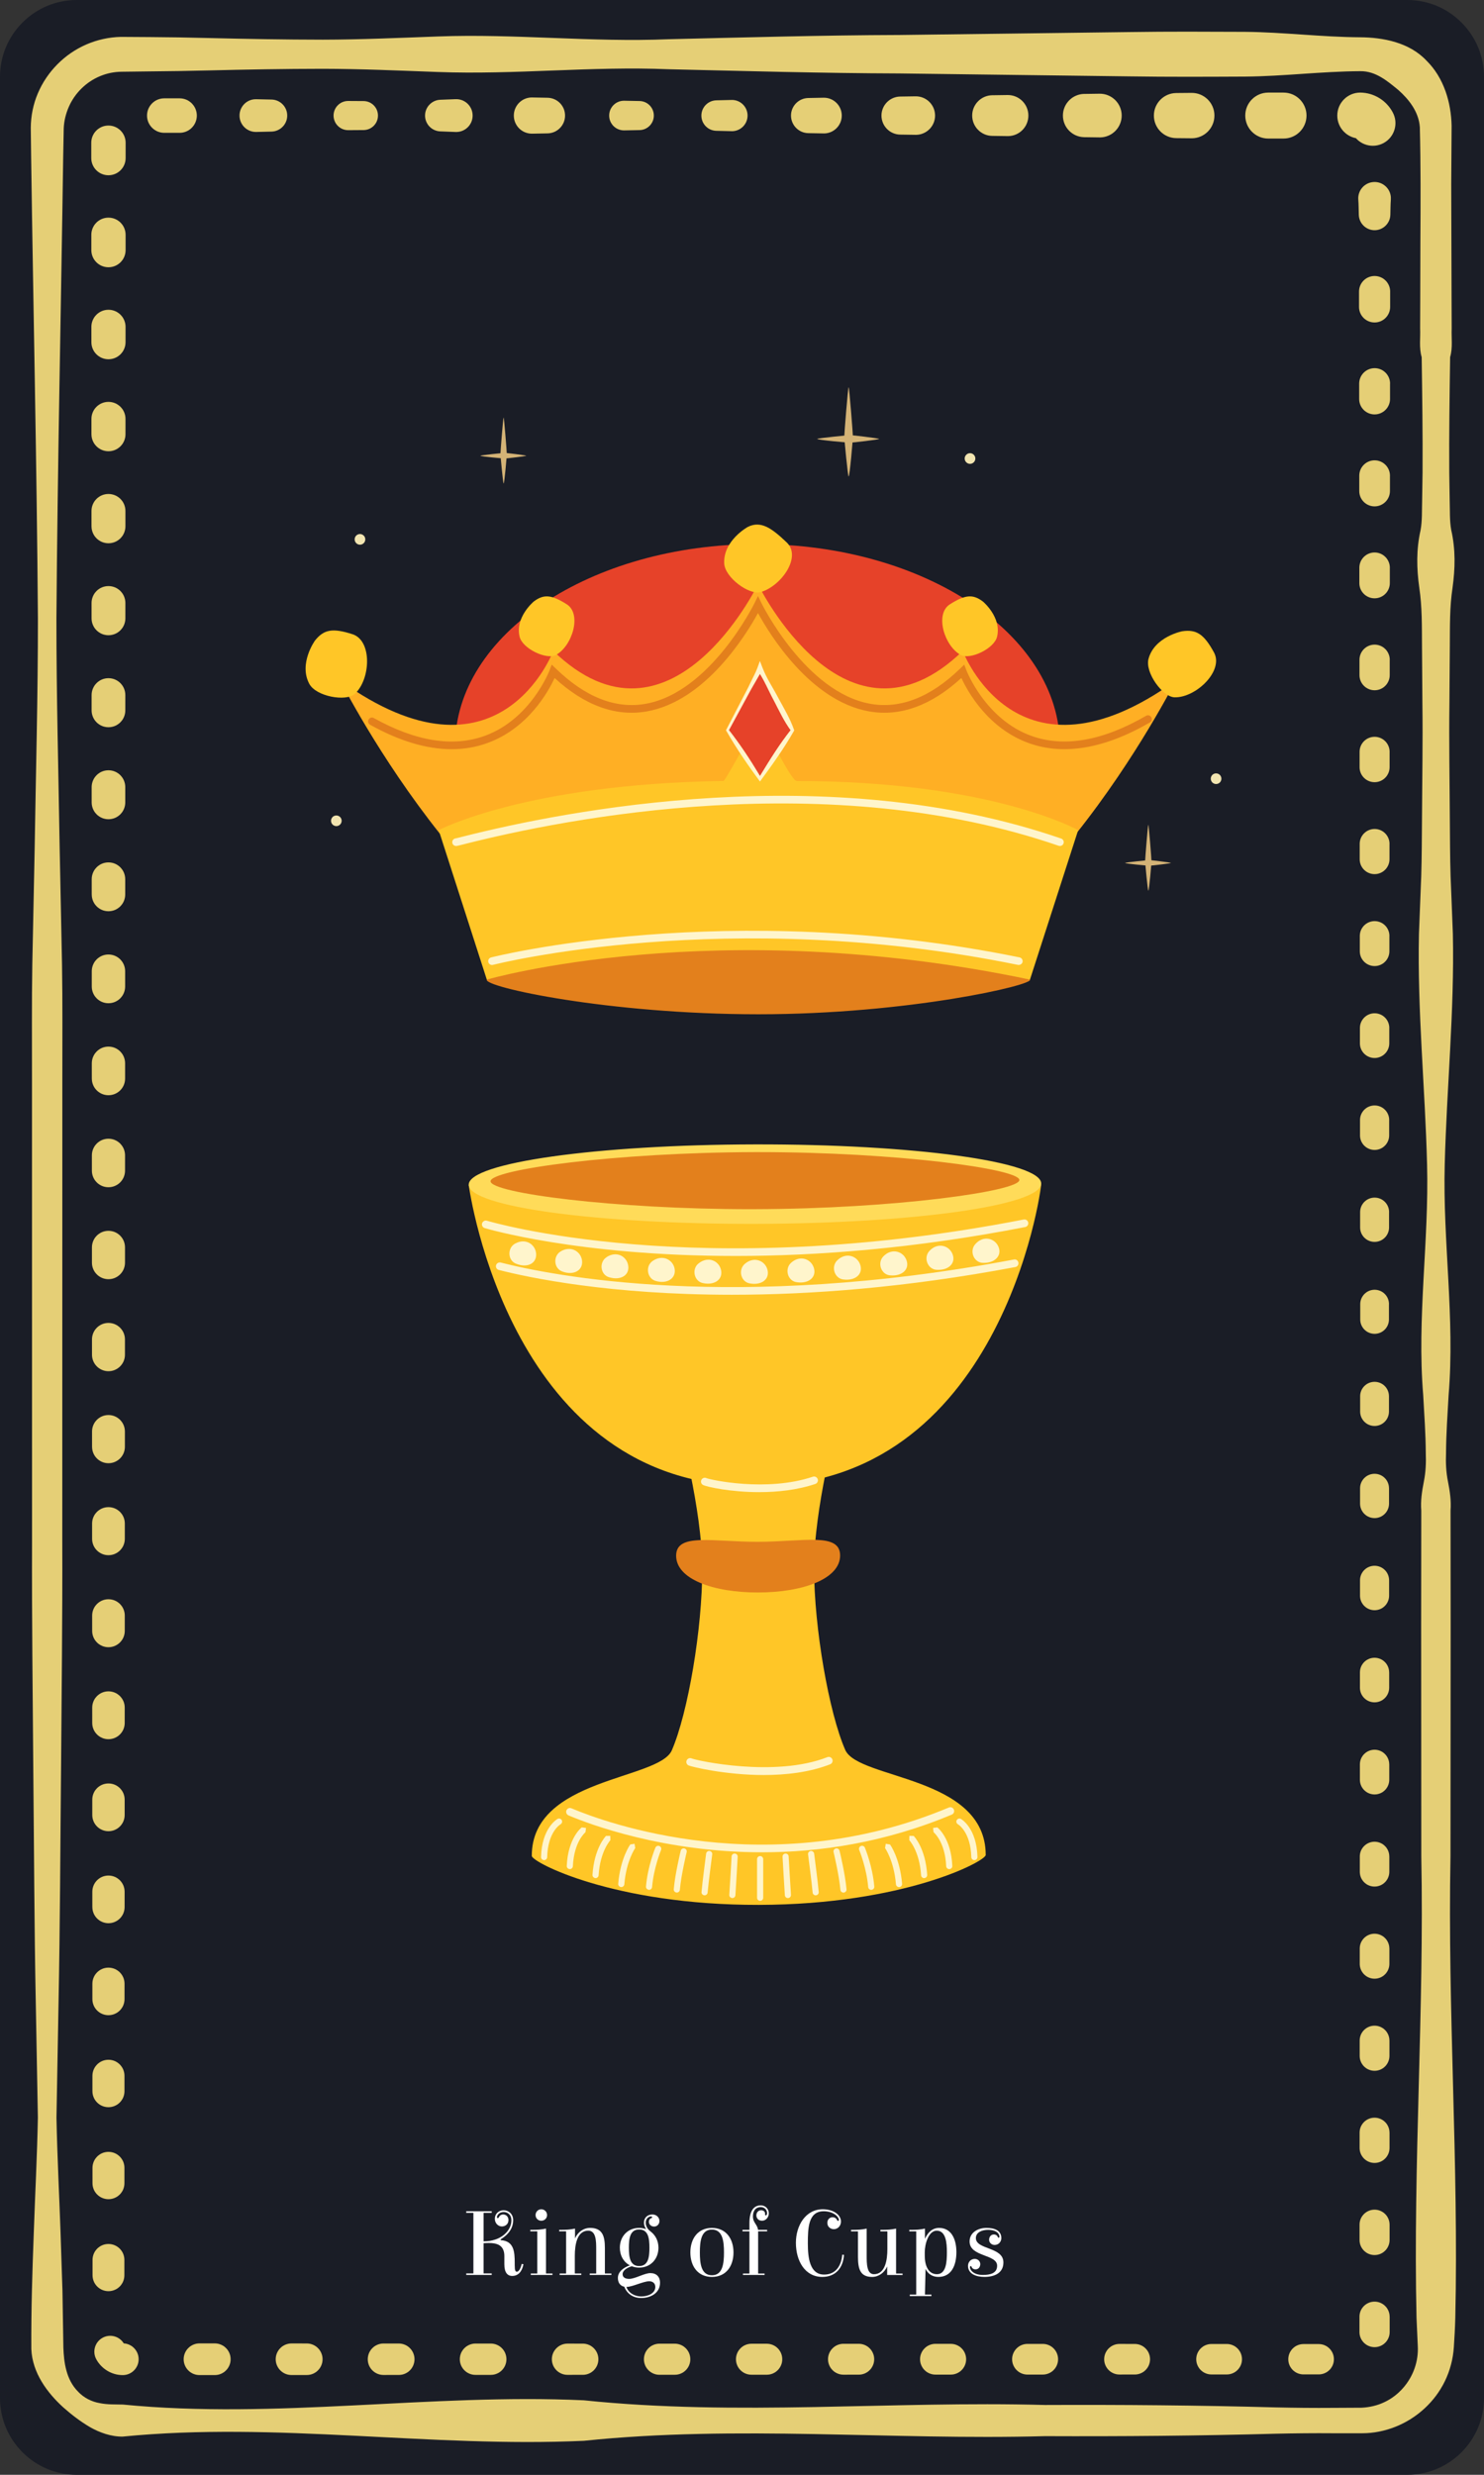 <?xml version="1.0" encoding="UTF-8" standalone="no"?>
<!-- Created with Inkscape (http://www.inkscape.org/) -->

<svg
   version="1.1"
   id="svg1"
   width="129.111"
   height="215.185"
   viewBox="0 0 129.111 215.185"
   xmlns="http://www.w3.org/2000/svg"
   xmlns:svg="http://www.w3.org/2000/svg">
  <rect x="0" y="0" width="129.111" height="215.185" fill="#333333" stroke="none"/>
  <defs
     id="defs1" />
  <g
     id="g1"
     transform="translate(-903.744,-235.961)">
    <g
       id="g3523">
      <path
         id="path3174"
         d="m 1032.855,444.48 c 0,3.667 -3,6.667 -6.667,6.667 H 910.411 c -3.667,0 -6.667,-3 -6.667,-6.667 V 242.628 c 0,-3.667 3,-6.667 6.667,-6.667 H 1026.188 c 3.667,0 6.667,3 6.667,6.667 v 201.852"
         style="fill:#1a1d26;fill-opacity:1;fill-rule:nonzero;stroke:none;stroke-width:0.133" />
      <path
         id="path3175"
         d="m 1030.971,446.955 -3.285,3.284 h -57.851 l -59.495,-1.262 -5.307,-2.544 0.505,-24.622 h 125.811 l -0.379,25.145"
         style="fill:#1a1d26;fill-opacity:1;fill-rule:nonzero;stroke:none;stroke-width:0.133" />
      <path
         id="path3176"
         d="m 914.425,445.037 c 13.371,1.309 26.743,-0.981 40.113,-0.369 13.372,1.388 26.744,0.04 40.115,0.407 6.685,-0.028 13.371,0.027 20.056,0.209 1.672,0.038 3.344,0.055 5.015,0.041 l 2.483,-0.013 c 0.693,-0.033 1.379,-0.19 1.997,-0.49 1.248,-0.586 2.192,-1.712 2.616,-2.946 0.215,-0.62 0.307,-1.268 0.275,-1.906 l -0.111,-2.472 c -0.305,-13.371 0.676,-26.741 0.416,-40.113 l -0.012,-20.057 0.01,-10.027 c -0.068,-0.836 0.057,-1.672 0.223,-2.508 0.167,-0.836 0.203,-1.672 0.169,-2.507 -0.01,-1.672 -0.133,-3.344 -0.224,-5.015 -0.561,-6.685 0.513,-13.371 0.336,-20.057 -0.171,-6.684 -0.851,-13.371 -0.707,-20.057 l 0.199,-5.013 c 0.052,-1.671 0.051,-3.343 0.065,-5.013 0.017,-3.344 0.081,-6.687 0.036,-10.029 l -0.036,-5.013 c -0.011,-1.672 0.019,-3.343 -0.233,-5.015 -0.235,-1.672 -0.272,-3.343 0.111,-5.015 0.151,-0.836 0.107,-1.672 0.133,-2.507 l 0.039,-2.507 c 0.021,-3.343 -0.029,-6.685 -0.076,-10.029 -0.243,-0.836 -0.096,-1.671 -0.135,-2.507 l 0.01,-2.508 0.013,-5.013 c 0.021,-3.315 0.033,-6.748 -0.048,-9.965 -0.089,-1.349 -0.971,-2.437 -1.867,-3.233 -0.912,-0.743 -1.956,-1.661 -3.312,-1.639 -3.343,0.016 -6.685,0.443 -10.028,0.471 -3.343,0.015 -6.685,0.033 -10.028,-0.019 L 981.976,242.348 c -6.687,-0.021 -13.371,-0.211 -20.057,-0.365 -6.685,-0.281 -13.371,0.489 -20.056,0.239 -3.344,-0.12 -6.687,-0.273 -10.028,-0.279 -3.344,0.003 -6.687,0.064 -10.029,0.145 -1.672,0.041 -3.343,0.069 -5.015,0.08 l -2.473,0.031 c -0.644,0.007 -1.283,0.136 -1.877,0.387 -1.192,0.493 -2.191,1.473 -2.709,2.664 -0.26,0.592 -0.419,1.232 -0.444,1.885 l -0.047,2.473 c -0.188,13.372 -0.491,26.743 -0.588,40.113 -0.005,6.687 0.179,13.372 0.283,20.057 l 0.204,10.028 c 0.055,3.344 0.025,6.685 0.028,10.028 l -0.005,40.115 c 0.023,6.685 -0.061,13.372 -0.109,20.056 -0.067,6.686 -0.084,13.372 -0.216,20.057 l -0.181,10.029 c 0.065,3.343 0.241,6.684 0.356,10.028 l 0.165,5.014 0.079,4.952 c 0.047,1.265 0.231,2.782 1.283,3.834 0.492,0.526 1.168,0.868 1.863,0.991 0.695,0.143 1.372,0.109 2.025,0.127 z m 0,2.788 c -1.02,0.011 -2.012,-0.346 -2.865,-0.832 -0.855,-0.504 -1.607,-1.088 -2.32,-1.717 -1.373,-1.251 -2.687,-2.988 -2.771,-5.066 -0.019,-3.468 0.087,-6.721 0.213,-10.091 0.115,-3.344 0.292,-6.685 0.357,-10.028 l -0.183,-10.029 c -0.131,-6.685 -0.148,-13.371 -0.215,-20.057 -0.048,-6.684 -0.133,-13.371 -0.109,-20.056 l -0.005,-40.115 c 0.003,-3.343 -0.027,-6.684 0.028,-10.028 l 0.204,-10.028 c 0.104,-6.685 0.288,-13.371 0.283,-20.057 -0.097,-13.371 -0.4,-26.741 -0.589,-40.113 l -0.031,-2.541 c 0.008,-1.016 0.209,-2.04 0.612,-2.983 0.797,-1.887 2.332,-3.439 4.221,-4.256 0.943,-0.409 1.969,-0.635 2.996,-0.659 l 2.539,0.016 c 1.672,0.009 3.343,0.037 5.015,0.081 3.343,0.08 6.685,0.141 10.029,0.144 3.341,-0.005 6.684,-0.157 10.028,-0.279 6.685,-0.251 13.371,0.521 20.056,0.24 6.687,-0.156 13.371,-0.347 20.057,-0.367 l 20.057,-0.255 c 3.343,-0.051 6.685,-0.033 10.028,-0.019 3.343,0.028 6.685,0.455 10.028,0.472 1.995,0.016 4.268,0.445 5.76,2.027 1.532,1.507 2.148,3.672 2.188,5.667 l -0.033,5.076 0.015,5.015 0.015,5.013 0.01,2.508 c -0.037,0.836 0.107,1.671 -0.135,2.507 -0.047,3.344 -0.099,6.687 -0.076,10.029 l 0.039,2.507 c 0.028,0.835 -0.017,1.671 0.135,2.507 0.381,1.672 0.343,3.343 0.111,5.015 -0.255,1.672 -0.223,3.343 -0.235,5.015 l -0.036,5.013 c -0.045,3.343 0.019,6.685 0.036,10.029 0.016,1.671 0.013,3.343 0.067,5.013 l 0.197,5.013 c 0.144,6.687 -0.537,13.373 -0.707,20.057 -0.179,6.687 0.899,13.372 0.336,20.057 -0.092,1.671 -0.213,3.343 -0.224,5.015 -0.033,0.835 0,1.671 0.171,2.507 0.164,0.836 0.289,1.672 0.223,2.508 l 0.01,10.027 -0.015,20.057 c -0.259,13.372 0.721,26.742 0.417,40.113 -0.023,0.854 -0.067,1.636 -0.125,2.545 -0.067,1.032 -0.335,2.048 -0.781,2.964 -0.893,1.84 -2.484,3.249 -4.316,3.971 -0.917,0.36 -1.897,0.56 -2.875,0.557 h -2.531 c -1.671,-0.014 -3.343,0.003 -5.015,0.041 -6.685,0.184 -13.371,0.238 -20.056,0.211 -13.371,0.367 -26.743,-0.983 -40.115,0.405 -13.371,0.612 -26.743,-1.679 -40.113,-0.368"
         style="fill:#e5cf76;fill-opacity:1;fill-rule:nonzero;stroke:none;stroke-width:0.133" />
      <path
         id="path3177"
         d="m 914.425,442.477 c -0.977,0.002 -1.856,-0.557 -2.3,-1.368 -0.369,-0.668 -0.127,-1.508 0.541,-1.876 0.667,-0.369 1.507,-0.128 1.876,0.54 l -0.117,-0.056 c 0.761,0 1.38,0.617 1.38,1.381 0,0.761 -0.619,1.379 -1.38,1.379"
         style="fill:#e5cf76;fill-opacity:1;fill-rule:nonzero;stroke:none;stroke-width:0.133" />
      <path
         id="path3178"
         d="m 911.795,433.796 v -1.333 c -10e-4,-0.765 0.62,-1.387 1.384,-1.387 0.767,0 1.387,0.62 1.387,1.384 l -10e-4,1.336 c 0,0.766 -0.619,1.384 -1.385,1.384 -0.764,0 -1.384,-0.618 -1.384,-1.384"
         style="fill:#e5cf76;fill-opacity:1;fill-rule:nonzero;stroke:none;stroke-width:0.133" />
      <path
         id="path3179"
         d="m 911.791,425.792 -0.001,-1.333 c 0,-0.768 0.623,-1.391 1.389,-1.392 0.769,0 1.391,0.622 1.392,1.389 l -10e-4,1.336 c 0,0.768 -0.621,1.39 -1.391,1.39 -0.767,-0.002 -1.389,-0.621 -1.388,-1.39"
         style="fill:#e5cf76;fill-opacity:1;fill-rule:nonzero;stroke:none;stroke-width:0.133" />
      <path
         id="path3180"
         d="m 911.785,417.788 v -1.333 c 0,-0.771 0.623,-1.396 1.393,-1.396 0.772,-0.001 1.396,0.624 1.396,1.395 v 1.335 c -0.001,0.77 -0.624,1.394 -1.396,1.393 -0.769,0 -1.393,-0.623 -1.393,-1.393"
         style="fill:#e5cf76;fill-opacity:1;fill-rule:nonzero;stroke:none;stroke-width:0.133" />
      <path
         id="path3181"
         d="m 911.781,409.784 v -1.333 c -10e-4,-0.773 0.625,-1.402 1.397,-1.402 0.773,0 1.401,0.627 1.401,1.399 l -10e-4,1.336 c 0,0.773 -0.627,1.398 -1.4,1.398 -0.772,0 -1.397,-0.625 -1.397,-1.398"
         style="fill:#e5cf76;fill-opacity:1;fill-rule:nonzero;stroke:none;stroke-width:0.133" />
      <path
         id="path3182"
         d="m 911.777,401.78 -0.001,-1.333 c 0,-0.776 0.628,-1.404 1.403,-1.405 0.776,0 1.405,0.628 1.407,1.403 l -10e-4,1.336 c 0,0.776 -0.629,1.404 -1.405,1.404 -0.775,-0.002 -1.401,-0.628 -1.401,-1.404"
         style="fill:#e5cf76;fill-opacity:1;fill-rule:nonzero;stroke:none;stroke-width:0.133" />
      <path
         id="path3183"
         d="m 911.772,393.776 v -1.333 c -10e-4,-0.779 0.629,-1.409 1.407,-1.409 0.779,-0.002 1.411,0.629 1.411,1.408 v 1.335 c -10e-4,0.779 -0.632,1.409 -1.411,1.408 -0.777,0 -1.407,-0.629 -1.407,-1.408"
         style="fill:#e5cf76;fill-opacity:1;fill-rule:nonzero;stroke:none;stroke-width:0.133" />
      <path
         id="path3184"
         d="m 911.768,385.772 -10e-4,-1.333 c 0,-0.781 0.632,-1.414 1.412,-1.415 0.781,0 1.416,0.632 1.416,1.413 l -10e-4,1.335 c 0,0.781 -0.633,1.413 -1.415,1.413 -0.78,0 -1.412,-0.632 -1.411,-1.413"
         style="fill:#e5cf76;fill-opacity:1;fill-rule:nonzero;stroke:none;stroke-width:0.133" />
      <path
         id="path3185"
         d="m 911.763,377.768 -10e-4,-1.333 c 0,-0.782 0.635,-1.419 1.417,-1.419 0.784,-0.001 1.42,0.635 1.421,1.419 l -0.001,1.333 c 0,0.784 -0.636,1.419 -1.42,1.419 -0.783,-10e-4 -1.416,-0.634 -1.416,-1.419"
         style="fill:#e5cf76;fill-opacity:1;fill-rule:nonzero;stroke:none;stroke-width:0.133" />
      <path
         id="path3186"
         d="m 911.757,369.765 v -1.333 c -10e-4,-0.786 0.636,-1.425 1.421,-1.425 0.787,0 1.425,0.637 1.425,1.424 v 1.334 c -10e-4,0.785 -0.639,1.423 -1.425,1.421 -0.784,0 -1.421,-0.636 -1.421,-1.421"
         style="fill:#e5cf76;fill-opacity:1;fill-rule:nonzero;stroke:none;stroke-width:0.133" />
      <path
         id="path3187"
         d="m 911.753,361.762 -0.001,-1.333 c 0,-0.79 0.639,-1.43 1.427,-1.431 0.789,0 1.429,0.64 1.431,1.429 l -10e-4,1.335 c 0,0.787 -0.64,1.427 -1.429,1.427 -0.787,0 -1.427,-0.639 -1.425,-1.427"
         style="fill:#e5cf76;fill-opacity:1;fill-rule:nonzero;stroke:none;stroke-width:0.133" />
      <path
         id="path3188"
         d="m 911.748,353.757 -10e-4,-1.333 c 0,-0.792 0.641,-1.435 1.432,-1.435 0.792,0 1.435,0.642 1.435,1.433 v 1.335 c 0,0.791 -0.643,1.432 -1.435,1.432 -0.789,-0.001 -1.431,-0.641 -1.431,-1.432"
         style="fill:#e5cf76;fill-opacity:1;fill-rule:nonzero;stroke:none;stroke-width:0.133" />
      <path
         id="path3189"
         d="m 911.743,345.753 v -1.333 c -0.001,-0.795 0.643,-1.439 1.436,-1.439 0.795,0 1.44,0.643 1.44,1.437 v 1.334 c -10e-4,0.793 -0.645,1.437 -1.44,1.436 -0.792,0 -1.436,-0.643 -1.436,-1.436"
         style="fill:#e5cf76;fill-opacity:1;fill-rule:nonzero;stroke:none;stroke-width:0.133" />
      <path
         id="path3190"
         d="m 911.739,337.75 -10e-4,-1.333 c 0,-0.797 0.645,-1.443 1.441,-1.444 0.797,0 1.443,0.645 1.444,1.443 l -10e-4,1.335 c 0,0.797 -0.645,1.441 -1.443,1.441 -0.795,0 -1.441,-0.644 -1.44,-1.441"
         style="fill:#e5cf76;fill-opacity:1;fill-rule:nonzero;stroke:none;stroke-width:0.133" />
      <path
         id="path3191"
         d="m 911.733,329.745 -10e-4,-1.333 c 0,-0.8 0.648,-1.448 1.447,-1.448 0.8,-0.001 1.448,0.646 1.448,1.446 v 1.335 c 0,0.8 -0.648,1.446 -1.448,1.446 -0.797,-0.001 -1.445,-0.646 -1.445,-1.446"
         style="fill:#e5cf76;fill-opacity:1;fill-rule:nonzero;stroke:none;stroke-width:0.133" />
      <path
         id="path3192"
         d="m 911.729,321.741 v -1.333 c -0.001,-0.803 0.648,-1.453 1.449,-1.453 0.803,0 1.453,0.649 1.453,1.452 v 1.334 c -10e-4,0.803 -0.651,1.452 -1.453,1.451 -0.8,0 -1.449,-0.648 -1.449,-1.451"
         style="fill:#e5cf76;fill-opacity:1;fill-rule:nonzero;stroke:none;stroke-width:0.133" />
      <path
         id="path3193"
         d="m 911.725,313.737 -0.001,-1.333 c 0,-0.804 0.651,-1.457 1.455,-1.457 0.805,-10e-4 1.457,0.652 1.459,1.456 l -10e-4,1.335 c 0,0.805 -0.652,1.456 -1.457,1.456 -0.803,0 -1.455,-0.651 -1.453,-1.456"
         style="fill:#e5cf76;fill-opacity:1;fill-rule:nonzero;stroke:none;stroke-width:0.133" />
      <path
         id="path3194"
         d="m 911.72,305.733 -10e-4,-1.333 c 0,-0.807 0.653,-1.463 1.46,-1.463 0.808,-10e-4 1.463,0.655 1.463,1.461 v 1.335 c -10e-4,0.808 -0.655,1.461 -1.463,1.461 -0.805,-10e-4 -1.459,-0.653 -1.459,-1.461"
         style="fill:#e5cf76;fill-opacity:1;fill-rule:nonzero;stroke:none;stroke-width:0.133" />
      <path
         id="path3195"
         d="M 911.715,297.731 V 296.396 c -10e-4,-0.809 0.655,-1.465 1.464,-1.467 0.811,0 1.468,0.656 1.468,1.465 l -0.001,1.336 c 0,0.809 -0.656,1.465 -1.467,1.464 -0.808,0 -1.464,-0.655 -1.464,-1.464"
         style="fill:#e5cf76;fill-opacity:1;fill-rule:nonzero;stroke:none;stroke-width:0.133" />
      <path
         id="path3196"
         d="m 911.711,289.727 -10e-4,-1.335 c 0,-0.812 0.657,-1.471 1.469,-1.471 0.813,-0.001 1.472,0.657 1.473,1.469 l -0.001,1.336 c 0,0.812 -0.659,1.469 -1.472,1.469 -0.811,0 -1.469,-0.657 -1.468,-1.469"
         style="fill:#e5cf76;fill-opacity:1;fill-rule:nonzero;stroke:none;stroke-width:0.133" />
      <path
         id="path3197"
         d="m 911.705,281.723 -0.001,-1.335 c 0,-0.815 0.66,-1.476 1.475,-1.476 0.816,0 1.477,0.66 1.477,1.475 v 1.336 c -10e-4,0.815 -0.661,1.475 -1.477,1.475 -0.813,-0.001 -1.473,-0.66 -1.473,-1.475"
         style="fill:#e5cf76;fill-opacity:1;fill-rule:nonzero;stroke:none;stroke-width:0.133" />
      <path
         id="path3198"
         d="M 911.7,273.719 V 272.384 c -10e-4,-0.817 0.661,-1.48 1.479,-1.481 0.819,0 1.483,0.663 1.483,1.48 l -10e-4,1.336 c 0,0.817 -0.663,1.48 -1.481,1.479 -0.816,0 -1.479,-0.661 -1.479,-1.479"
         style="fill:#e5cf76;fill-opacity:1;fill-rule:nonzero;stroke:none;stroke-width:0.133" />
      <path
         id="path3199"
         d="m 911.696,265.715 -10e-4,-1.335 c 0,-0.82 0.664,-1.485 1.484,-1.485 0.821,-0.001 1.487,0.664 1.488,1.485 l -10e-4,1.335 c 0,0.82 -0.665,1.484 -1.487,1.484 -0.819,0 -1.484,-0.664 -1.483,-1.484"
         style="fill:#e5cf76;fill-opacity:1;fill-rule:nonzero;stroke:none;stroke-width:0.133" />
      <path
         id="path3200"
         d="m 911.691,257.712 v -1.335 c -10e-4,-0.824 0.665,-1.492 1.488,-1.492 0.824,0 1.492,0.667 1.492,1.491 v 1.336 c -0.001,0.821 -0.668,1.488 -1.492,1.488 -0.821,-10e-4 -1.488,-0.667 -1.488,-1.488"
         style="fill:#e5cf76;fill-opacity:1;fill-rule:nonzero;stroke:none;stroke-width:0.133" />
      <path
         id="path3201"
         d="m 911.685,249.708 v -1.335 c 0,-0.827 0.668,-1.495 1.493,-1.496 0.827,0 1.496,0.669 1.496,1.495 l -10e-4,1.336 c 0,0.824 -0.668,1.493 -1.495,1.492 -0.824,0 -1.493,-0.668 -1.493,-1.492"
         style="fill:#e5cf76;fill-opacity:1;fill-rule:nonzero;stroke:none;stroke-width:0.133" />
      <path
         id="path3202"
         d="m 918.035,244.511 h 1.333 c 0.828,-0.001 1.5,0.671 1.501,1.499 0,0.828 -0.671,1.5 -1.499,1.5 h -1.336 c -0.828,-0.001 -1.499,-0.672 -1.499,-1.5 10e-4,-0.828 0.671,-1.499 1.499,-1.499"
         style="fill:#e5cf76;fill-opacity:1;fill-rule:nonzero;stroke:none;stroke-width:0.133" />
      <path
         id="path3203"
         d="m 926.039,244.588 1.333,0.029 c 0.769,0.019 1.379,0.655 1.36,1.425 -0.016,0.745 -0.621,1.341 -1.36,1.36 l -1.333,0.031 c -0.787,0.017 -1.437,-0.605 -1.456,-1.389 -0.019,-0.787 0.604,-1.44 1.389,-1.456 h 0.067"
         style="fill:#e5cf76;fill-opacity:1;fill-rule:nonzero;stroke:none;stroke-width:0.133" />
      <path
         id="path3204"
         d="m 934.043,244.741 1.333,0.008 c 0.696,0.005 1.257,0.573 1.252,1.269 -0.004,0.691 -0.564,1.248 -1.252,1.252 l -1.333,0.009 c -0.703,0.004 -1.273,-0.56 -1.279,-1.261 -0.004,-0.701 0.56,-1.273 1.261,-1.277 h 0.017"
         style="fill:#e5cf76;fill-opacity:1;fill-rule:nonzero;stroke:none;stroke-width:0.133" />
      <path
         id="path3205"
         d="m 942.047,244.636 1.333,-0.052 c 0.789,-0.032 1.452,0.581 1.483,1.371 0.032,0.788 -0.583,1.452 -1.371,1.481 h -0.112 l -1.333,-0.052 c -0.76,-0.029 -1.351,-0.669 -1.321,-1.428 0.028,-0.721 0.613,-1.291 1.321,-1.32"
         style="fill:#e5cf76;fill-opacity:1;fill-rule:nonzero;stroke:none;stroke-width:0.133" />
      <path
         id="path3206"
         d="m 950.051,244.436 1.333,0.025 c 0.855,0.016 1.537,0.721 1.52,1.577 -0.013,0.836 -0.691,1.505 -1.52,1.52 l -1.333,0.025 c -0.871,0.016 -1.588,-0.676 -1.603,-1.544 -0.016,-0.871 0.675,-1.588 1.545,-1.604 h 0.057"
         style="fill:#e5cf76;fill-opacity:1;fill-rule:nonzero;stroke:none;stroke-width:0.133" />
      <path
         id="path3207"
         d="m 958.055,244.721 1.333,0.025 c 0.697,0.013 1.253,0.588 1.24,1.287 -0.012,0.681 -0.565,1.228 -1.24,1.24 l -1.333,0.025 c -0.712,0.013 -1.299,-0.553 -1.312,-1.264 -0.013,-0.712 0.552,-1.3 1.264,-1.313 h 0.048"
         style="fill:#e5cf76;fill-opacity:1;fill-rule:nonzero;stroke:none;stroke-width:0.133" />
      <path
         id="path3208"
         d="m 966.059,244.685 1.333,-0.032 c 0.749,-0.019 1.372,0.573 1.391,1.324 0.017,0.749 -0.575,1.372 -1.325,1.391 l -1.399,-0.033 c -0.732,-0.017 -1.312,-0.624 -1.293,-1.356 0.019,-0.711 0.592,-1.275 1.293,-1.293"
         style="fill:#e5cf76;fill-opacity:1;fill-rule:nonzero;stroke:none;stroke-width:0.133" />
      <path
         id="path3209"
         d="m 974.063,244.483 1.333,-0.025 c 0.857,-0.017 1.565,0.665 1.583,1.524 0.016,0.856 -0.667,1.565 -1.524,1.581 l -1.392,-0.024 c -0.844,-0.017 -1.515,-0.715 -1.5,-1.557 0.016,-0.824 0.683,-1.483 1.5,-1.499"
         style="fill:#e5cf76;fill-opacity:1;fill-rule:nonzero;stroke:none;stroke-width:0.133" />
      <path
         id="path3210"
         d="m 982.065,244.356 1.333,-0.02 c 0.925,-0.012 1.685,0.725 1.699,1.651 0.013,0.924 -0.727,1.684 -1.651,1.697 l -1.381,-0.02 c -0.913,-0.011 -1.644,-0.764 -1.631,-1.676 0.012,-0.899 0.739,-1.619 1.631,-1.632"
         style="fill:#e5cf76;fill-opacity:1;fill-rule:nonzero;stroke:none;stroke-width:0.133" />
      <path
         id="path3211"
         d="m 990.069,244.243 1.333,-0.019 c 0.988,-0.013 1.799,0.775 1.812,1.761 0.015,0.987 -0.773,1.797 -1.761,1.811 l -1.384,-0.019 c -0.976,-0.013 -1.756,-0.816 -1.743,-1.792 0.013,-0.959 0.791,-1.728 1.743,-1.743"
         style="fill:#e5cf76;fill-opacity:1;fill-rule:nonzero;stroke:none;stroke-width:0.133" />
      <path
         id="path3212"
         d="m 998.073,244.129 1.333,-0.019 c 1.049,-0.013 1.912,0.824 1.927,1.873 0.013,1.048 -0.824,1.911 -1.873,1.925 l -1.387,-0.019 c -1.039,-0.015 -1.868,-0.868 -1.853,-1.907 0.013,-1.02 0.841,-1.839 1.853,-1.855"
         style="fill:#e5cf76;fill-opacity:1;fill-rule:nonzero;stroke:none;stroke-width:0.133" />
      <path
         id="path3213"
         d="m 1006.077,244.049 1.333,-0.012 c 1.091,-0.009 1.983,0.865 1.991,1.955 0.011,1.089 -0.864,1.981 -1.953,1.992 l -1.371,-0.013 c -1.083,-0.009 -1.953,-0.896 -1.943,-1.979 0.01,-1.069 0.876,-1.932 1.943,-1.943"
         style="fill:#e5cf76;fill-opacity:1;fill-rule:nonzero;stroke:none;stroke-width:0.133" />
      <path
         id="path3214"
         d="m 1014.081,244.012 h 1.333 c 1.104,0 1.999,0.895 1.999,1.997 0,1.104 -0.895,1.999 -1.997,1.999 h -1.335 c -1.104,-0.001 -1.997,-0.896 -1.997,-1.999 0,-1.103 0.893,-1.997 1.997,-1.997"
         style="fill:#e5cf76;fill-opacity:1;fill-rule:nonzero;stroke:none;stroke-width:0.133" />
      <path
         id="path3215"
         d="m 1022.089,244.011 c 1.216,0.011 2.283,0.708 2.815,1.703 0.528,0.951 0.183,2.151 -0.769,2.676 -0.953,0.527 -2.151,0.181 -2.677,-0.771 0.105,0.211 0.313,0.373 0.632,0.392 -1.104,0 -2,-0.896 -2,-2 0,-1.105 0.896,-2 2,-2"
         style="fill:#e5cf76;fill-opacity:1;fill-rule:nonzero;stroke:none;stroke-width:0.133" />
      <path
         id="path3216"
         d="m 1024.751,253.312 c -0.033,0.444 -0.031,0.889 -0.044,1.333 -0.023,0.757 -0.655,1.353 -1.412,1.332 -0.729,-0.021 -1.309,-0.612 -1.332,-1.332 -0.012,-0.444 -0.011,-0.889 -0.044,-1.333 -0.059,-0.783 0.528,-1.464 1.311,-1.523 0.78,-0.059 1.463,0.528 1.521,1.311 v 0.212"
         style="fill:#e5cf76;fill-opacity:1;fill-rule:nonzero;stroke:none;stroke-width:0.133" />
      <path
         id="path3217"
         d="m 1024.689,261.316 v 1.333 c 0,0.747 -0.608,1.352 -1.355,1.351 -0.748,-10e-4 -1.352,-0.604 -1.352,-1.351 V 261.316 c 0,-0.749 0.605,-1.356 1.353,-1.357 0.748,0 1.355,0.605 1.356,1.353 v 0.004"
         style="fill:#e5cf76;fill-opacity:1;fill-rule:nonzero;stroke:none;stroke-width:0.133" />
      <path
         id="path3218"
         d="m 1024.679,269.32 v 1.333 c 0,0.741 -0.603,1.341 -1.344,1.341 -0.743,-10e-4 -1.343,-0.6 -1.341,-1.341 V 269.32 c 0,-0.744 0.601,-1.347 1.344,-1.347 0.743,-10e-4 1.345,0.6 1.345,1.343 v 0.004"
         style="fill:#e5cf76;fill-opacity:1;fill-rule:nonzero;stroke:none;stroke-width:0.133" />
      <path
         id="path3219"
         d="m 1024.671,277.324 v 1.333 c 0,0.736 -0.6,1.333 -1.336,1.333 -0.737,-0.001 -1.333,-0.597 -1.332,-1.333 V 277.324 c 0,-0.739 0.596,-1.336 1.333,-1.337 0.737,-10e-4 1.336,0.596 1.337,1.333 v 0.004"
         style="fill:#e5cf76;fill-opacity:1;fill-rule:nonzero;stroke:none;stroke-width:0.133" />
      <path
         id="path3220"
         d="M 1024.661,285.327 V 286.66 c 0,0.732 -0.596,1.325 -1.327,1.324 -0.732,0 -1.325,-0.592 -1.324,-1.324 v -1.333 c 0,-0.732 0.593,-1.327 1.325,-1.328 0.732,-10e-4 1.327,0.593 1.328,1.325 v 0.003"
         style="fill:#e5cf76;fill-opacity:1;fill-rule:nonzero;stroke:none;stroke-width:0.133" />
      <path
         id="path3221"
         d="m 1024.652,293.331 v 1.333 c 0,0.727 -0.589,1.316 -1.316,1.315 -0.727,-0.001 -1.315,-0.588 -1.315,-1.315 v -1.333 c 0,-0.728 0.589,-1.317 1.316,-1.319 0.728,0 1.317,0.589 1.319,1.315 v 0.004"
         style="fill:#e5cf76;fill-opacity:1;fill-rule:nonzero;stroke:none;stroke-width:0.133" />
      <path
         id="path3222"
         d="m 1024.641,301.335 v 1.333 c 0,0.721 -0.585,1.305 -1.307,1.305 -0.721,-10e-4 -1.305,-0.584 -1.304,-1.305 v -1.333 c 0,-0.723 0.584,-1.308 1.305,-1.308 0.723,-0.001 1.308,0.583 1.308,1.304 v 0.004"
         style="fill:#e5cf76;fill-opacity:1;fill-rule:nonzero;stroke:none;stroke-width:0.133" />
      <path
         id="path3223"
         d="m 1024.632,309.339 v 1.333 c 0,0.716 -0.581,1.296 -1.297,1.295 -0.715,0 -1.296,-0.579 -1.295,-1.295 v -1.333 c 0,-0.717 0.58,-1.297 1.296,-1.299 0.717,-0.001 1.297,0.579 1.299,1.295 v 0.004"
         style="fill:#e5cf76;fill-opacity:1;fill-rule:nonzero;stroke:none;stroke-width:0.133" />
      <path
         id="path3224"
         d="m 1024.623,317.343 v 1.333 c 0,0.71 -0.577,1.287 -1.288,1.285 -0.711,-0.002 -1.285,-0.575 -1.285,-1.285 v -1.333 c 0,-0.712 0.575,-1.289 1.287,-1.291 0.712,0 1.288,0.576 1.289,1.287 v 0.004"
         style="fill:#e5cf76;fill-opacity:1;fill-rule:nonzero;stroke:none;stroke-width:0.133" />
      <path
         id="path3225"
         d="m 1024.613,325.346 v 1.333 c 0,0.706 -0.573,1.276 -1.279,1.276 -0.705,-10e-4 -1.276,-0.57 -1.275,-1.276 v -1.333 c 0,-0.706 0.571,-1.28 1.277,-1.281 0.707,0 1.28,0.572 1.28,1.278 v 0.004"
         style="fill:#e5cf76;fill-opacity:1;fill-rule:nonzero;stroke:none;stroke-width:0.133" />
      <path
         id="path3226"
         d="m 1024.604,333.351 v 1.333 c 0,0.7 -0.569,1.267 -1.269,1.265 -0.7,0 -1.268,-0.565 -1.267,-1.265 v -1.333 c 0,-0.701 0.567,-1.271 1.268,-1.271 0.701,-9.3e-4 1.271,0.567 1.271,1.267 v 0.004"
         style="fill:#e5cf76;fill-opacity:1;fill-rule:nonzero;stroke:none;stroke-width:0.133" />
      <path
         id="path3227"
         d="m 1024.595,341.355 v 1.333 c 0,0.694 -0.565,1.257 -1.26,1.256 -0.695,0 -1.259,-0.561 -1.257,-1.256 v -1.333 c 0,-0.697 0.563,-1.26 1.259,-1.261 0.696,-0.002 1.26,0.563 1.261,1.257 v 0.004"
         style="fill:#e5cf76;fill-opacity:1;fill-rule:nonzero;stroke:none;stroke-width:0.133" />
      <path
         id="path3228"
         d="m 1024.585,349.358 v 1.333 c 0,0.69 -0.56,1.247 -1.249,1.247 -0.689,-0.002 -1.248,-0.557 -1.248,-1.247 v -1.333 c 0,-0.692 0.559,-1.251 1.249,-1.253 0.691,0 1.251,0.559 1.252,1.249 v 0.004"
         style="fill:#e5cf76;fill-opacity:1;fill-rule:nonzero;stroke:none;stroke-width:0.133" />
      <path
         id="path3229"
         d="m 1024.587,357.363 v 1.333 c 0,0.692 -0.56,1.254 -1.252,1.254 -0.693,0.001 -1.255,-0.56 -1.255,-1.252 v -1.335 c 0,-0.693 0.563,-1.253 1.255,-1.253 0.691,0.001 1.252,0.56 1.251,1.253"
         style="fill:#e5cf76;fill-opacity:1;fill-rule:nonzero;stroke:none;stroke-width:0.133" />
      <path
         id="path3230"
         d="m 1024.593,365.367 v 1.333 c 0,0.695 -0.564,1.26 -1.259,1.26 -0.696,0 -1.261,-0.563 -1.261,-1.259 v -1.334 c 0,-0.696 0.564,-1.26 1.26,-1.259 0.695,0 1.257,0.563 1.257,1.259"
         style="fill:#e5cf76;fill-opacity:1;fill-rule:nonzero;stroke:none;stroke-width:0.133" />
      <path
         id="path3231"
         d="m 1024.599,373.37 v 1.333 c 0,0.699 -0.565,1.266 -1.264,1.267 -0.7,0 -1.267,-0.567 -1.267,-1.265 v -1.335 c 0,-0.7 0.568,-1.265 1.267,-1.265 0.697,0.002 1.264,0.565 1.263,1.265"
         style="fill:#e5cf76;fill-opacity:1;fill-rule:nonzero;stroke:none;stroke-width:0.133" />
      <path
         id="path3232"
         d="m 1024.605,381.374 v 1.334 c 0,0.702 -0.569,1.272 -1.271,1.272 -0.703,0.002 -1.273,-0.568 -1.273,-1.27 v -1.336 c 0,-0.702 0.569,-1.271 1.272,-1.27 0.701,0 1.269,0.568 1.269,1.27"
         style="fill:#e5cf76;fill-opacity:1;fill-rule:nonzero;stroke:none;stroke-width:0.133" />
      <path
         id="path3233"
         d="m 1024.612,389.377 v 1.335 c 0,0.705 -0.571,1.277 -1.276,1.277 -0.707,0 -1.277,-0.57 -1.279,-1.277 v -1.335 c 0,-0.705 0.572,-1.276 1.277,-1.276 0.705,0 1.276,0.571 1.276,1.276"
         style="fill:#e5cf76;fill-opacity:1;fill-rule:nonzero;stroke:none;stroke-width:0.133" />
      <path
         id="path3234"
         d="m 1024.617,397.38 v 1.335 c 0,0.709 -0.575,1.284 -1.283,1.284 -0.709,0.002 -1.284,-0.572 -1.284,-1.283 v -1.336 c 0,-0.706 0.573,-1.28 1.283,-1.28 0.708,0.001 1.283,0.573 1.281,1.28"
         style="fill:#e5cf76;fill-opacity:1;fill-rule:nonzero;stroke:none;stroke-width:0.133" />
      <path
         id="path3235"
         d="m 1024.623,405.384 v 1.335 c 0,0.713 -0.576,1.289 -1.288,1.291 -0.713,0 -1.289,-0.576 -1.291,-1.29 V 405.384 c 0,-0.71 0.577,-1.287 1.289,-1.285 0.711,0 1.287,0.575 1.287,1.285"
         style="fill:#e5cf76;fill-opacity:1;fill-rule:nonzero;stroke:none;stroke-width:0.133" />
      <path
         id="path3236"
         d="m 1024.628,413.388 v 1.334 c 0,0.715 -0.577,1.296 -1.293,1.296 -0.716,10e-4 -1.296,-0.579 -1.296,-1.295 v -1.336 c 0,-0.714 0.579,-1.292 1.295,-1.292 0.715,10e-4 1.293,0.579 1.292,1.292"
         style="fill:#e5cf76;fill-opacity:1;fill-rule:nonzero;stroke:none;stroke-width:0.133" />
      <path
         id="path3237"
         d="m 1024.635,421.392 v 1.335 c 0,0.719 -0.581,1.302 -1.3,1.303 -0.719,0 -1.301,-0.583 -1.303,-1.301 v -1.337 c 0,-0.717 0.584,-1.298 1.301,-1.297 0.719,0 1.299,0.58 1.299,1.297"
         style="fill:#e5cf76;fill-opacity:1;fill-rule:nonzero;stroke:none;stroke-width:0.133" />
      <path
         id="path3238"
         d="m 1024.64,429.396 v 1.335 c 0,0.721 -0.583,1.308 -1.305,1.308 -0.721,0.002 -1.308,-0.584 -1.308,-1.307 V 429.396 c 0,-0.721 0.587,-1.304 1.308,-1.304 0.721,0.002 1.305,0.583 1.304,1.304"
         style="fill:#e5cf76;fill-opacity:1;fill-rule:nonzero;stroke:none;stroke-width:0.133" />
      <path
         id="path3239"
         d="m 1024.647,437.4 v 1.334 c 0,0.726 -0.587,1.314 -1.312,1.314 -0.725,0 -1.315,-0.587 -1.315,-1.312 v -1.336 c 0,-0.724 0.589,-1.311 1.313,-1.311 0.725,10e-4 1.311,0.587 1.311,1.311"
         style="fill:#e5cf76;fill-opacity:1;fill-rule:nonzero;stroke:none;stroke-width:0.133" />
      <path
         id="path3240"
         d="m 1018.48,442.416 h -1.333 c -0.728,0.002 -1.319,-0.589 -1.32,-1.317 0,-0.728 0.589,-1.32 1.317,-1.32 h 1.336 c 0.728,10e-4 1.317,0.592 1.317,1.32 0,0.727 -0.589,1.317 -1.317,1.317"
         style="fill:#e5cf76;fill-opacity:1;fill-rule:nonzero;stroke:none;stroke-width:0.133" />
      <path
         id="path3241"
         d="m 1010.476,442.421 h -1.333 c -0.732,0 -1.324,-0.592 -1.324,-1.323 0,-0.731 0.591,-1.325 1.323,-1.325 h 1.335 c 0.732,10e-4 1.323,0.594 1.323,1.325 0,0.73 -0.591,1.323 -1.323,1.323"
         style="fill:#e5cf76;fill-opacity:1;fill-rule:nonzero;stroke:none;stroke-width:0.133" />
      <path
         id="path3242"
         d="m 1002.472,442.425 -1.333,0.002 c -0.735,0 -1.329,-0.595 -1.329,-1.328 0,-0.733 0.593,-1.329 1.328,-1.331 l 1.335,0.002 c 0.735,0 1.328,0.596 1.328,1.329 0,0.732 -0.593,1.328 -1.328,1.327"
         style="fill:#e5cf76;fill-opacity:1;fill-rule:nonzero;stroke:none;stroke-width:0.133" />
      <path
         id="path3243"
         d="m 994.468,442.431 -1.333,0.001 c -0.736,0 -1.333,-0.597 -1.335,-1.333 0,-0.736 0.596,-1.333 1.333,-1.333 h 1.335 c 0.737,0 1.333,0.597 1.332,1.333 0,0.735 -0.595,1.332 -1.332,1.332"
         style="fill:#e5cf76;fill-opacity:1;fill-rule:nonzero;stroke:none;stroke-width:0.133" />
      <path
         id="path3244"
         d="m 986.465,442.434 h -1.335 c -0.739,0.002 -1.339,-0.597 -1.339,-1.336 -10e-4,-0.739 0.599,-1.339 1.337,-1.339 l 1.336,0.002 c 0.739,0 1.336,0.598 1.336,1.337 0,0.738 -0.597,1.336 -1.336,1.336"
         style="fill:#e5cf76;fill-opacity:1;fill-rule:nonzero;stroke:none;stroke-width:0.133" />
      <path
         id="path3245"
         d="m 978.461,442.439 -1.335,0.002 c -0.741,0 -1.341,-0.6 -1.343,-1.342 0,-0.741 0.6,-1.343 1.341,-1.344 l 1.336,0.001 c 0.741,0 1.341,0.602 1.341,1.343 -10e-4,0.74 -0.6,1.34 -1.341,1.34"
         style="fill:#e5cf76;fill-opacity:1;fill-rule:nonzero;stroke:none;stroke-width:0.133" />
      <path
         id="path3246"
         d="m 970.457,442.444 h -1.335 c -0.743,0.002 -1.347,-0.601 -1.348,-1.345 0,-0.744 0.603,-1.348 1.347,-1.348 h 1.336 c 0.744,0 1.347,0.604 1.345,1.348 0,0.743 -0.601,1.345 -1.345,1.345"
         style="fill:#e5cf76;fill-opacity:1;fill-rule:nonzero;stroke:none;stroke-width:0.133" />
      <path
         id="path3247"
         d="m 962.453,442.448 -1.335,0.002 c -0.745,0 -1.352,-0.604 -1.352,-1.351 0,-0.748 0.604,-1.353 1.352,-1.353 h 1.335 c 0.747,10e-4 1.351,0.607 1.351,1.353 0,0.745 -0.604,1.351 -1.351,1.349"
         style="fill:#e5cf76;fill-opacity:1;fill-rule:nonzero;stroke:none;stroke-width:0.133" />
      <path
         id="path3248"
         d="m 954.451,442.453 -1.335,0.002 c -0.749,0 -1.357,-0.607 -1.359,-1.356 0,-0.749 0.607,-1.357 1.357,-1.358 l 1.336,10e-4 c 0.748,0 1.355,0.608 1.355,1.357 -10e-4,0.748 -0.607,1.355 -1.355,1.355"
         style="fill:#e5cf76;fill-opacity:1;fill-rule:nonzero;stroke:none;stroke-width:0.133" />
      <path
         id="path3249"
         d="m 946.447,442.458 h -1.335 c -0.752,0.002 -1.363,-0.608 -1.363,-1.36 -0.001,-0.752 0.608,-1.363 1.361,-1.363 h 1.336 c 0.751,10e-4 1.36,0.61 1.359,1.363 0,0.751 -0.608,1.36 -1.359,1.36"
         style="fill:#e5cf76;fill-opacity:1;fill-rule:nonzero;stroke:none;stroke-width:0.133" />
      <path
         id="path3250"
         d="m 938.443,442.463 -1.335,0.002 c -0.756,0 -1.368,-0.611 -1.368,-1.366 0,-0.755 0.611,-1.368 1.367,-1.368 l 1.336,10e-4 c 0.753,0 1.364,0.612 1.364,1.367 0,0.754 -0.611,1.366 -1.364,1.364"
         style="fill:#e5cf76;fill-opacity:1;fill-rule:nonzero;stroke:none;stroke-width:0.133" />
      <path
         id="path3251"
         d="m 930.439,442.468 -1.335,0.002 c -0.757,0 -1.372,-0.614 -1.373,-1.371 0,-0.757 0.613,-1.372 1.372,-1.373 l 1.336,0.002 c 0.756,0 1.369,0.615 1.369,1.372 -0.001,0.756 -0.613,1.369 -1.369,1.369"
         style="fill:#e5cf76;fill-opacity:1;fill-rule:nonzero;stroke:none;stroke-width:0.133" />
      <path
         id="path3252"
         d="m 922.435,442.474 h -1.335 c -0.76,10e-4 -1.376,-0.615 -1.376,-1.375 -10e-4,-0.761 0.615,-1.377 1.375,-1.377 h 1.336 c 0.759,10e-4 1.375,0.617 1.373,1.377 0,0.76 -0.615,1.375 -1.373,1.375"
         style="fill:#e5cf76;fill-opacity:1;fill-rule:nonzero;stroke:none;stroke-width:0.133" />
      <path
         id="path3253"
         d="m 948.528,432.952 c 0,0.418 0.052,0.537 0.188,0.537 0.128,0 0.307,-0.196 0.417,-0.681 l 0.153,0.033 c -0.127,0.632 -0.451,1.015 -0.98,1.015 -0.417,0 -0.683,-0.307 -0.683,-1.015 v -0.716 c 0,-0.963 -0.656,-1.134 -1.363,-1.134 -0.144,0 -0.299,0.009 -0.444,0.019 v 2.625 h 0.708 v 0.136 h -2.216 v -0.136 h 0.623 v -5.268 h -0.623 v -0.137 h 2.216 v 0.137 h -0.708 v 2.48 c 1.552,0 2.421,-0.946 2.421,-1.824 0,-0.545 -0.392,-0.724 -0.665,-0.724 -0.417,0 -0.596,0.29 -0.596,0.469 l 0.077,0.076 0.084,-0.069 c 0.052,-0.134 0.171,-0.264 0.392,-0.264 0.24,0 0.452,0.188 0.452,0.485 0,0.378 -0.299,0.555 -0.571,0.555 -0.315,0 -0.615,-0.264 -0.615,-0.665 0,-0.399 0.291,-0.74 0.776,-0.74 0.419,0 0.82,0.315 0.82,0.86 0,0.58 -0.281,1.177 -1.101,1.671 l 0.035,0.069 c 1.133,0.077 1.201,0.997 1.201,2.003 v 0.204"
         style="fill:#ffffff;fill-opacity:1;fill-rule:nonzero;stroke:none;stroke-width:0.133" />
      <path
         id="path3254"
         d="m 950.837,428.058 c 0.281,0 0.503,0.223 0.503,0.504 0,0.281 -0.221,0.493 -0.503,0.493 -0.281,0 -0.496,-0.212 -0.496,-0.493 0,-0.281 0.215,-0.504 0.496,-0.504 z m 0.408,5.585 h 0.563 v 0.127 h -1.884 v -0.127 h 0.563 v -3.667 h -0.605 v -0.128 h 0.18 c 0.408,0 0.783,-0.025 1.184,-0.11 v 3.905"
         style="fill:#ffffff;fill-opacity:1;fill-rule:nonzero;stroke:none;stroke-width:0.133" />
      <path
         id="path3255"
         d="m 954.316,433.77 h -1.883 v -0.127 h 0.563 v -3.667 h -0.605 v -0.128 h 0.177 c 0.419,0 0.793,-0.025 1.203,-0.11 v 0.853 c 0.239,-0.546 0.741,-0.913 1.313,-0.913 1.057,0 1.287,0.692 1.287,1.748 v 2.217 h 0.563 v 0.127 h -1.883 v -0.127 h 0.563 v -2.098 c 0,-0.69 0,-1.627 -0.692,-1.627 -0.971,0 -1.168,1.209 -1.168,2.182 v 1.543 h 0.563 v 0.127"
         style="fill:#ffffff;fill-opacity:1;fill-rule:nonzero;stroke:none;stroke-width:0.133" />
      <path
         id="path3256"
         d="m 959.351,429.816 c -0.8,0 -0.895,0.784 -0.895,1.585 0,0.801 0.095,1.594 0.895,1.594 0.801,0 0.895,-0.792 0.895,-1.594 0,-0.801 -0.093,-1.585 -0.895,-1.585 z m -1.108,4.994 c 0.171,0.528 0.733,0.828 1.288,0.828 0.571,0 1.227,-0.257 1.227,-0.828 0,-0.307 -0.221,-0.493 -0.528,-0.493 -0.511,0 -1.467,0.493 -1.977,0.493 z m 1.68,-5.584 c 0,0.298 0.161,0.563 0.4,0.743 0.435,0.324 0.708,0.817 0.708,1.432 0,0.988 -0.691,1.731 -1.68,1.731 -0.231,0 -0.452,-0.043 -0.639,-0.12 -0.349,0.103 -0.801,0.341 -0.801,0.691 0,0.299 0.272,0.409 0.571,0.409 0.512,0 1.331,-0.504 1.841,-0.504 0.528,0 0.845,0.317 0.845,0.844 0,0.863 -0.776,1.321 -1.637,1.321 -0.699,0 -1.228,-0.358 -1.475,-0.98 -0.359,-0.078 -0.555,-0.359 -0.555,-0.767 0,-0.545 0.52,-0.912 1.04,-1.092 -0.536,-0.28 -0.869,-0.843 -0.869,-1.533 0,-0.989 0.691,-1.722 1.679,-1.722 0.213,0 0.419,0.043 0.605,0.103 -0.119,-0.171 -0.187,-0.367 -0.187,-0.555 0,-0.443 0.315,-0.716 0.74,-0.716 0.333,0 0.607,0.24 0.607,0.572 0,0.264 -0.196,0.478 -0.46,0.478 -0.248,0 -0.452,-0.163 -0.452,-0.409 0,-0.188 0.101,-0.299 0.221,-0.324 l 0.077,-0.076 -0.087,-0.077 c -0.245,0 -0.493,0.205 -0.493,0.553"
         style="fill:#ffffff;fill-opacity:1;fill-rule:nonzero;stroke:none;stroke-width:0.133" />
      <path
         id="path3257"
         d="m 965.683,429.824 c -0.947,0 -1.049,1.04 -1.049,1.987 0,0.947 0.103,1.985 1.049,1.985 0.945,0 1.048,-1.039 1.048,-1.985 0,-0.946 -0.103,-1.987 -1.048,-1.987 z m -1.876,1.987 c 0,-1.21 0.665,-2.132 1.876,-2.132 1.211,0 1.876,0.921 1.876,2.132 0,1.211 -0.665,2.131 -1.876,2.131 -1.211,0 -1.876,-0.92 -1.876,-2.131"
         style="fill:#ffffff;fill-opacity:1;fill-rule:nonzero;stroke:none;stroke-width:0.133" />
      <path
         id="path3258"
         d="m 969.251,428.681 c 0,0.555 0.384,0.683 0.443,1.168 h 0.793 v 0.128 h -0.784 v 3.667 h 0.563 v 0.127 h -1.884 v -0.127 h 0.563 v -3.667 h -0.604 v -0.128 h 0.604 v -0.58 c 0,-1.081 0.384,-1.552 0.989,-1.552 0.408,0 0.699,0.317 0.699,0.692 0,0.332 -0.247,0.646 -0.588,0.646 -0.291,0 -0.495,-0.194 -0.495,-0.468 0,-0.231 0.153,-0.443 0.408,-0.443 0.231,0 0.351,0.136 0.351,0.297 l -0.009,0.094 0.069,0.067 0.093,-0.075 0.017,-0.137 c 0,-0.281 -0.221,-0.52 -0.537,-0.52 -0.477,0 -0.691,0.349 -0.691,0.809"
         style="fill:#ffffff;fill-opacity:1;fill-rule:nonzero;stroke:none;stroke-width:0.133" />
      <path
         id="path3259"
         d="m 974.028,431.044 c 0,1.244 0.171,2.693 1.416,2.693 0.989,0 1.5,-0.742 1.576,-1.73 l 0.153,0.017 c -0.076,1.141 -0.74,1.917 -1.884,1.917 -1.533,0 -2.3,-1.424 -2.3,-2.967 0,-1.5 0.844,-2.916 2.336,-2.916 0.903,0 1.584,0.461 1.584,1.067 0,0.4 -0.297,0.664 -0.613,0.664 -0.273,0 -0.571,-0.179 -0.571,-0.553 0,-0.299 0.213,-0.485 0.451,-0.485 0.221,0 0.351,0.128 0.401,0.264 l 0.085,0.068 0.076,-0.086 c -0.051,-0.365 -0.563,-0.767 -1.329,-0.767 -1.347,0 -1.381,1.467 -1.381,2.815"
         style="fill:#ffffff;fill-opacity:1;fill-rule:nonzero;stroke:none;stroke-width:0.133" />
      <path
         id="path3260"
         d="m 980.341,429.977 v -0.128 h 0.179 c 0.411,0 0.785,-0.025 1.185,-0.11 v 3.905 h 0.564 v 0.127 h -1.339 v -0.741 c -0.24,0.545 -0.743,0.912 -1.313,0.912 -1.04,0 -1.227,-0.708 -1.227,-1.746 v -2.218 h -0.605 v -0.128 h 0.177 c 0.411,0 0.785,-0.025 1.185,-0.11 v 2.336 c 0,0.691 0,1.628 0.632,1.628 0.971,0 1.168,-1.211 1.168,-2.183 v -1.543 h -0.607"
         style="fill:#ffffff;fill-opacity:1;fill-rule:nonzero;stroke:none;stroke-width:0.133" />
      <path
         id="path3261"
         d="m 984.2,432.108 c 0,0.784 0.273,1.595 1.057,1.595 0.817,0 0.869,-1.1 0.869,-1.919 0,-0.8 -0.085,-1.865 -0.887,-1.865 -0.716,0 -1.04,1.167 -1.04,1.882 z m 0.58,3.368 v 0.127 h -1.884 v -0.127 h 0.561 v -5.499 h -0.604 v -0.128 h 0.179 c 0.409,0 0.784,-0.025 1.185,-0.11 v 0.886 c 0.247,-0.555 0.648,-0.946 1.228,-0.946 1.091,0 1.508,1.015 1.508,2.105 0,1.144 -0.427,2.157 -1.568,2.157 -0.495,0 -0.904,-0.246 -1.117,-0.698 l -0.051,2.233 h 0.563"
         style="fill:#ffffff;fill-opacity:1;fill-rule:nonzero;stroke:none;stroke-width:0.133" />
      <path
         id="path3262"
         d="m 990.863,430.557 c 0,0.34 -0.247,0.604 -0.588,0.604 -0.256,0 -0.477,-0.195 -0.477,-0.451 0,-0.246 0.155,-0.46 0.409,-0.46 0.188,0 0.315,0.101 0.341,0.221 l 0.076,0.076 0.077,-0.076 c 0,-0.256 -0.213,-0.623 -0.997,-0.623 -0.512,0 -1.057,0.204 -1.057,0.716 0,1.024 2.396,0.751 2.396,2.115 0,0.904 -0.743,1.261 -1.647,1.261 -0.732,0 -1.432,-0.264 -1.432,-0.962 0,-0.342 0.248,-0.605 0.589,-0.605 0.255,0 0.477,0.196 0.477,0.45 0,0.248 -0.153,0.461 -0.411,0.461 -0.187,0 -0.315,-0.103 -0.34,-0.223 l -0.077,-0.076 -0.076,0.076 c 0,0.273 0.299,0.708 1.133,0.708 0.648,0 1.237,-0.153 1.237,-0.801 0,-1.023 -2.396,-0.751 -2.396,-2.113 0,-0.758 0.707,-1.177 1.465,-1.177 0.673,0 1.296,0.204 1.296,0.879"
         style="fill:#ffffff;fill-opacity:1;fill-rule:nonzero;stroke:none;stroke-width:0.133" />
      <path
         id="path3263"
         d="m 944.523,338.987 c 0.073,0.523 3.679,26.36 24.957,26.175 21.281,0.097 24.852,-25.608 24.851,-26.279 l -49.808,0.104"
         style="fill:#ffc627;fill-opacity:1;fill-rule:nonzero;stroke:none;stroke-width:0.133" />
      <path
         id="path3264"
         d="m 977.28,388.116 c -1.416,-3.237 -2.7,-10.564 -2.711,-15.778 -0.011,-5.215 1.987,-12.547 1.987,-12.547 l -6.88,-1.253 -6.873,1.283 c 0,0 2.028,7.324 2.037,12.537 0.012,5.215 -1.241,12.545 -2.644,15.79 -1.121,2.592 -12.199,2.375 -12.185,9.185 0.001,0.543 7.113,4.283 19.756,4.257 12.64,-0.026 19.739,-3.797 19.737,-4.339 -0.015,-6.907 -11.093,-6.547 -12.224,-9.136"
         style="fill:#ffc627;fill-opacity:1;fill-rule:nonzero;stroke:none;stroke-width:0.133" />
      <path
         id="path3265"
         d="m 976.836,371.207 c 0.004,2.022 -3.187,3.213 -7.127,3.221 -3.939,0.006 -7.136,-1.168 -7.14,-3.192 -0.004,-2.024 3.192,-1.204 7.131,-1.212 3.94,-0.009 7.132,-0.842 7.136,1.183"
         style="fill:#e3801c;fill-opacity:1;fill-rule:nonzero;stroke:none;stroke-width:0.133" />
      <path
         id="path3266"
         d="m 994.331,338.869 c 0.004,1.907 -11.144,3.477 -24.897,3.507 -13.755,0.028 -24.907,-1.496 -24.911,-3.403 -0.004,-1.908 11.143,-3.478 24.896,-3.506 13.755,-0.029 24.908,1.494 24.912,3.401"
         style="fill:#ffdb59;fill-opacity:1;fill-rule:nonzero;stroke:none;stroke-width:0.133" />
      <path
         id="path3267"
         d="m 969.052,341.1 c -11.901,0 -22.629,-1.409 -22.629,-2.428 0,-1.019 10.885,-2.504 22.999,-2.533 h 0.38 c 11.903,0 22.629,1.455 22.629,2.425 0,0.972 -10.887,2.505 -23,2.534 l -0.379,0.002"
         style="fill:#e3801c;fill-opacity:1;fill-rule:nonzero;stroke:none;stroke-width:0.133" />
      <path
         id="path3268"
         d="m 967.724,345.169 c -13.697,0 -21.696,-2.391 -21.815,-2.427 -0.176,-0.055 -0.275,-0.242 -0.221,-0.418 0.055,-0.175 0.243,-0.27 0.417,-0.221 0.179,0.055 18.231,5.44 46.705,-0.105 0.189,-0.032 0.356,0.084 0.391,0.264 0.035,0.18 -0.083,0.355 -0.263,0.391 -9.701,1.89 -18.207,2.516 -25.215,2.516"
         style="fill:#fff5cc;fill-opacity:1;fill-rule:nonzero;stroke:none;stroke-width:0.133" />
      <path
         id="path3269"
         d="m 967.432,348.541 c -10.636,0 -17.645,-1.48 -20.291,-2.157 -0.179,-0.045 -0.287,-0.228 -0.241,-0.404 0.047,-0.179 0.228,-0.281 0.405,-0.241 4.308,1.103 20.252,4.34 44.653,-0.263 0.189,-0.04 0.355,0.086 0.389,0.267 0.035,0.18 -0.085,0.355 -0.267,0.389 -9.568,1.803 -17.851,2.409 -24.649,2.409"
         style="fill:#fff5cc;fill-opacity:1;fill-rule:nonzero;stroke:none;stroke-width:0.133" />
      <path
         id="path3270"
         d="m 989.305,345.769 c 0.984,0.016 1.619,-0.609 1.316,-1.379 -0.303,-0.768 -1.332,-1.052 -2.035,-0.239 -0.535,0.616 -0.091,1.641 0.719,1.617"
         style="fill:#fff5cc;fill-opacity:1;fill-rule:nonzero;stroke:none;stroke-width:0.133" />
      <path
         id="path3271"
         d="m 985.273,346.372 c 0.984,0.048 1.636,-0.555 1.356,-1.333 -0.28,-0.779 -1.3,-1.096 -2.027,-0.307 -0.553,0.599 -0.14,1.637 0.671,1.64"
         style="fill:#fff5cc;fill-opacity:1;fill-rule:nonzero;stroke:none;stroke-width:0.133" />
      <path
         id="path3272"
         d="m 981.225,346.856 c 0.983,0.079 1.653,-0.503 1.396,-1.289 -0.257,-0.787 -1.268,-1.136 -2.017,-0.371 -0.572,0.581 -0.191,1.631 0.621,1.66"
         style="fill:#fff5cc;fill-opacity:1;fill-rule:nonzero;stroke:none;stroke-width:0.133" />
      <path
         id="path3273"
         d="m 977.163,347.217 c 0.98,0.109 1.668,-0.449 1.436,-1.244 -0.233,-0.795 -1.232,-1.176 -2.005,-0.433 -0.589,0.562 -0.241,1.624 0.569,1.677"
         style="fill:#fff5cc;fill-opacity:1;fill-rule:nonzero;stroke:none;stroke-width:0.133" />
      <path
         id="path3274"
         d="m 973.091,347.453 c 0.976,0.14 1.681,-0.401 1.473,-1.201 -0.208,-0.801 -1.193,-1.212 -1.991,-0.494 -0.607,0.545 -0.291,1.618 0.517,1.695"
         style="fill:#fff5cc;fill-opacity:1;fill-rule:nonzero;stroke:none;stroke-width:0.133" />
      <path
         id="path3275"
         d="m 969.011,347.56 c 0.973,0.167 1.695,-0.351 1.513,-1.159 -0.184,-0.805 -1.155,-1.245 -1.973,-0.552 -0.624,0.528 -0.344,1.608 0.46,1.711"
         style="fill:#fff5cc;fill-opacity:1;fill-rule:nonzero;stroke:none;stroke-width:0.133" />
      <path
         id="path3276"
         d="m 964.931,347.533 c 0.965,0.196 1.705,-0.303 1.551,-1.114 -0.156,-0.813 -1.112,-1.277 -1.953,-0.61 -0.641,0.487 -0.4,1.597 0.403,1.724"
         style="fill:#fff5cc;fill-opacity:1;fill-rule:nonzero;stroke:none;stroke-width:0.133" />
      <path
         id="path3277"
         d="m 960.849,347.357 c 0.959,0.253 1.716,-0.247 1.591,-1.055 -0.128,-0.813 -1.065,-1.305 -1.929,-0.691 -0.659,0.474 -0.456,1.576 0.339,1.745"
         style="fill:#fff5cc;fill-opacity:1;fill-rule:nonzero;stroke:none;stroke-width:0.133" />
      <path
         id="path3278"
         d="m 956.777,347.029 c 0.951,0.273 1.725,-0.164 1.628,-0.985 -0.097,-0.824 -1.012,-1.367 -1.9,-0.765 -0.677,0.456 -0.519,1.56 0.272,1.751"
         style="fill:#fff5cc;fill-opacity:1;fill-rule:nonzero;stroke:none;stroke-width:0.133" />
      <path
         id="path3279"
         d="m 952.716,346.537 c 0.937,0.328 1.733,-0.1 1.671,-0.92 -0.065,-0.816 -0.955,-1.396 -1.867,-0.844 -0.695,0.424 -0.587,1.534 0.196,1.763"
         style="fill:#fff5cc;fill-opacity:1;fill-rule:nonzero;stroke:none;stroke-width:0.133" />
      <path
         id="path3280"
         d="m 948.672,345.852 c 0.925,0.37 1.74,-0.007 1.719,-0.833 -0.028,-0.819 -0.879,-1.445 -1.817,-0.935 -0.713,0.369 -0.677,1.503 0.099,1.768"
         style="fill:#fff5cc;fill-opacity:1;fill-rule:nonzero;stroke:none;stroke-width:0.133" />
      <path
         id="path3281"
         d="m 969.808,365.704 c -2.508,0 -4.569,-0.46 -4.892,-0.621 -0.165,-0.082 -0.232,-0.282 -0.149,-0.446 0.083,-0.164 0.283,-0.232 0.444,-0.151 0.321,0.139 5.215,1.23 9.253,-0.124 0.176,-0.059 0.364,0.036 0.423,0.21 0.059,0.174 -0.037,0.363 -0.212,0.421 -1.587,0.533 -3.312,0.71 -4.867,0.71"
         style="fill:#fff5cc;fill-opacity:1;fill-rule:nonzero;stroke:none;stroke-width:0.133" />
      <path
         id="path3282"
         d="m 970.211,390.301 c -3.396,0 -6.348,-0.728 -6.571,-0.839 -0.165,-0.083 -0.232,-0.283 -0.149,-0.447 0.081,-0.163 0.277,-0.23 0.443,-0.152 0.445,0.184 7.228,1.673 11.792,-0.116 0.172,-0.068 0.365,0.017 0.432,0.187 0.068,0.172 -0.017,0.367 -0.188,0.433 -1.789,0.701 -3.844,0.933 -5.759,0.933"
         style="fill:#fff5cc;fill-opacity:1;fill-rule:nonzero;stroke:none;stroke-width:0.133" />
      <path
         id="path3283"
         d="m 970.047,397.019 c -8.552,0 -15.005,-2.439 -16.747,-3.17 l -0.081,-0.033 c -0.169,-0.066 -0.26,-0.255 -0.2,-0.426 0.061,-0.171 0.244,-0.264 0.416,-0.205 l 0.124,0.049 c 2.709,1.136 17.015,6.476 32.736,-0.109 0.168,-0.073 0.367,0.009 0.436,0.179 0.072,0.171 -0.008,0.366 -0.177,0.437 -5.867,2.456 -11.541,3.279 -16.507,3.279"
         style="fill:#fff5cc;fill-opacity:1;fill-rule:nonzero;stroke:none;stroke-width:0.133" />
      <path
         id="path3284"
         d="m 951.083,397.701 c -0.153,-0.004 -0.271,-0.127 -0.267,-0.273 0.064,-2.513 1.38,-3.279 1.436,-3.312 0.124,-0.07 0.289,-0.027 0.364,0.103 0.071,0.128 0.025,0.289 -0.101,0.363 -0.045,0.026 -1.111,0.673 -1.165,2.859 -0.004,0.145 -0.121,0.261 -0.267,0.261"
         style="fill:#fff5cc;fill-opacity:1;fill-rule:nonzero;stroke:none;stroke-width:0.133" />
      <path
         id="path3285"
         d="m 953.32,398.483 c -0.159,-0.007 -0.273,-0.132 -0.267,-0.279 0.107,-2.41 1.255,-3.315 1.304,-3.352 l 0.373,0.051 -0.049,0.372 c -0.016,0.015 -1.001,0.82 -1.095,2.952 -0.007,0.144 -0.125,0.256 -0.267,0.256"
         style="fill:#fff5cc;fill-opacity:1;fill-rule:nonzero;stroke:none;stroke-width:0.133" />
      <path
         id="path3286"
         d="m 955.559,399.264 c -0.164,-0.011 -0.275,-0.137 -0.267,-0.284 0.145,-2.312 1.132,-3.343 1.175,-3.385 l 0.375,-0.006 0.007,0.378 c -0.008,0.009 -0.892,0.951 -1.024,3.046 -0.008,0.142 -0.127,0.251 -0.265,0.251"
         style="fill:#fff5cc;fill-opacity:1;fill-rule:nonzero;stroke:none;stroke-width:0.133" />
      <path
         id="path3287"
         d="m 957.795,400.045 c -0.169,-0.012 -0.279,-0.142 -0.265,-0.288 0.187,-2.213 1.015,-3.371 1.049,-3.419 l 0.372,-0.059 0.059,0.373 c -0.007,0.011 -0.776,1.096 -0.948,3.148 -0.012,0.139 -0.128,0.244 -0.267,0.244"
         style="fill:#fff5cc;fill-opacity:1;fill-rule:nonzero;stroke:none;stroke-width:0.133" />
      <path
         id="path3288"
         d="m 960.212,400.284 c -0.169,-0.014 -0.277,-0.141 -0.265,-0.289 0.145,-1.752 0.789,-3.313 0.817,-3.378 0.057,-0.133 0.209,-0.203 0.349,-0.143 0.135,0.057 0.2,0.212 0.143,0.348 -0.007,0.016 -0.639,1.552 -0.779,3.218 -0.012,0.139 -0.128,0.244 -0.265,0.244"
         style="fill:#fff5cc;fill-opacity:1;fill-rule:nonzero;stroke:none;stroke-width:0.133" />
      <path
         id="path3289"
         d="m 962.628,400.523 c -0.169,-0.013 -0.277,-0.143 -0.265,-0.289 0.108,-1.303 0.585,-3.271 0.605,-3.354 0.036,-0.143 0.183,-0.229 0.321,-0.196 0.144,0.035 0.232,0.18 0.197,0.321 -0.005,0.021 -0.487,2.01 -0.592,3.272 -0.012,0.14 -0.128,0.245 -0.267,0.245"
         style="fill:#fff5cc;fill-opacity:1;fill-rule:nonzero;stroke:none;stroke-width:0.133" />
      <path
         id="path3290"
         d="m 965.044,400.762 c -0.169,-0.014 -0.279,-0.144 -0.265,-0.29 0.072,-0.861 0.388,-3.24 0.4,-3.34 0.02,-0.145 0.153,-0.248 0.3,-0.229 0.145,0.02 0.249,0.153 0.229,0.3 -0.003,0.024 -0.327,2.465 -0.399,3.313 -0.012,0.14 -0.128,0.246 -0.265,0.246"
         style="fill:#fff5cc;fill-opacity:1;fill-rule:nonzero;stroke:none;stroke-width:0.133" />
      <path
         id="path3291"
         d="m 967.46,401 c -0.169,-0.012 -0.279,-0.142 -0.265,-0.288 0.035,-0.427 0.197,-3.307 0.2,-3.335 0.007,-0.143 0.124,-0.253 0.265,-0.253 0.161,0.009 0.275,0.136 0.265,0.281 -0.007,0.12 -0.163,2.917 -0.199,3.351 -0.012,0.139 -0.128,0.244 -0.267,0.244"
         style="fill:#fff5cc;fill-opacity:1;fill-rule:nonzero;stroke:none;stroke-width:0.133" />
      <path
         id="path3292"
         d="m 969.877,401.239 c -0.148,0 -0.267,-0.12 -0.267,-0.267 v -3.357 c 0,-0.147 0.119,-0.267 0.267,-0.267 0.147,0 0.267,0.12 0.267,0.267 v 3.357 c 0,0.147 -0.12,0.267 -0.267,0.267"
         style="fill:#fff5cc;fill-opacity:1;fill-rule:nonzero;stroke:none;stroke-width:0.133" />
      <path
         id="path3293"
         d="m 972.293,401 c -0.137,0 -0.253,-0.105 -0.265,-0.244 -0.036,-0.433 -0.193,-3.231 -0.2,-3.349 -0.009,-0.147 0.104,-0.273 0.249,-0.282 0.156,-0.001 0.273,0.108 0.281,0.251 0.003,0.029 0.165,2.909 0.201,3.336 0.012,0.146 -0.097,0.276 -0.244,0.286 l -0.023,0.002"
         style="fill:#fff5cc;fill-opacity:1;fill-rule:nonzero;stroke:none;stroke-width:0.133" />
      <path
         id="path3294"
         d="m 974.709,400.762 c -0.139,0 -0.255,-0.106 -0.265,-0.246 -0.071,-0.848 -0.395,-3.289 -0.397,-3.313 -0.02,-0.147 0.083,-0.28 0.229,-0.3 0.141,-0.019 0.279,0.084 0.299,0.229 0.013,0.1 0.328,2.479 0.4,3.34 0.012,0.147 -0.096,0.276 -0.244,0.288 l -0.021,0.002"
         style="fill:#fff5cc;fill-opacity:1;fill-rule:nonzero;stroke:none;stroke-width:0.133" />
      <path
         id="path3295"
         d="m 977.125,400.523 c -0.137,0 -0.253,-0.105 -0.265,-0.245 -0.107,-1.261 -0.587,-3.251 -0.592,-3.272 -0.036,-0.143 0.053,-0.287 0.196,-0.321 0.139,-0.038 0.285,0.053 0.321,0.196 0.021,0.083 0.497,2.051 0.607,3.354 0.012,0.146 -0.097,0.276 -0.244,0.288 l -0.023,0.001"
         style="fill:#fff5cc;fill-opacity:1;fill-rule:nonzero;stroke:none;stroke-width:0.133" />
      <path
         id="path3296"
         d="m 979.543,400.284 c -0.139,0 -0.255,-0.105 -0.265,-0.244 -0.141,-1.666 -0.772,-3.203 -0.779,-3.218 -0.056,-0.136 0.008,-0.292 0.143,-0.348 0.137,-0.06 0.292,0.009 0.349,0.143 0.027,0.067 0.671,1.625 0.817,3.378 0.013,0.148 -0.096,0.275 -0.244,0.288 l -0.021,10e-4"
         style="fill:#fff5cc;fill-opacity:1;fill-rule:nonzero;stroke:none;stroke-width:0.133" />
      <path
         id="path3297"
         d="m 981.959,400.045 c -0.137,0 -0.253,-0.105 -0.265,-0.244 -0.173,-2.052 -0.941,-3.137 -0.949,-3.148 l 0.06,-0.373 0.371,0.059 c 0.036,0.048 0.864,1.205 1.051,3.419 0.012,0.146 -0.097,0.276 -0.244,0.288 h -0.023"
         style="fill:#fff5cc;fill-opacity:1;fill-rule:nonzero;stroke:none;stroke-width:0.133" />
      <path
         id="path3298"
         d="m 984.144,399.264 c -0.139,0 -0.257,-0.109 -0.265,-0.251 -0.133,-2.096 -1.016,-3.037 -1.025,-3.046 l 0.007,-0.378 0.375,0.006 c 0.044,0.042 1.031,1.073 1.175,3.385 0.009,0.147 -0.101,0.273 -0.248,0.283 l -0.017,0.001"
         style="fill:#fff5cc;fill-opacity:1;fill-rule:nonzero;stroke:none;stroke-width:0.133" />
      <path
         id="path3299"
         d="m 986.331,398.483 c -0.143,0 -0.261,-0.113 -0.268,-0.256 -0.092,-2.141 -1.085,-2.944 -1.095,-2.952 l -0.047,-0.373 0.371,-0.049 c 0.049,0.037 1.2,0.941 1.305,3.352 0.007,0.147 -0.108,0.272 -0.256,0.279 h -0.011"
         style="fill:#fff5cc;fill-opacity:1;fill-rule:nonzero;stroke:none;stroke-width:0.133" />
      <path
         id="path3300"
         d="m 988.516,397.701 c -0.144,0 -0.263,-0.115 -0.267,-0.261 -0.056,-2.185 -1.121,-2.833 -1.167,-2.859 -0.127,-0.074 -0.171,-0.237 -0.097,-0.364 0.073,-0.126 0.235,-0.171 0.36,-0.101 0.056,0.033 1.373,0.799 1.439,3.312 0.003,0.146 -0.113,0.269 -0.261,0.273 h -0.007"
         style="fill:#fff5cc;fill-opacity:1;fill-rule:nonzero;stroke:none;stroke-width:0.133" />
      <path
         id="path3301"
         d="m 995.957,300.823 c 0,9.691 -11.78,17.548 -26.311,17.548 -14.529,0 -26.309,-7.857 -26.309,-17.548 0,-9.692 11.78,-17.551 26.309,-17.551 14.531,0 26.311,7.859 26.311,17.551"
         style="fill:#e64229;fill-opacity:1;fill-rule:nonzero;stroke:none;stroke-width:0.133" />
      <path
         id="path3302"
         d="m 993.353,321.137 c 0.368,0.458 -10.579,3.015 -23.627,3.015 -13.051,0 -23.935,-2.375 -23.629,-3.015 0.305,-0.64 10.579,-3.497 23.629,-3.497 13.048,0 23.259,3.041 23.627,3.497"
         style="fill:#e3801c;fill-opacity:1;fill-rule:nonzero;stroke:none;stroke-width:0.133" />
      <path
         id="path3303"
         d="m 987.504,292.56 c -10.199,9.86 -17.813,-5.796 -17.813,-5.796 0,0 -7.615,15.656 -17.812,5.796 0,0 -4.687,12.545 -18.528,2.583 0,0 3.363,6.656 8.663,13.309 0.771,0.968 27.677,0 27.677,0 0,0 26.908,0.968 27.679,0 5.301,-6.653 8.661,-13.309 8.661,-13.309 -13.841,9.963 -18.527,-2.583 -18.527,-2.583"
         style="fill:#ffaf24;fill-opacity:1;fill-rule:nonzero;stroke:none;stroke-width:0.133" />
      <path
         id="path3304"
         d="m 943.035,301.104 c -2.173,0 -4.547,-0.709 -7.092,-2.125 -0.161,-0.091 -0.219,-0.293 -0.131,-0.453 0.089,-0.163 0.293,-0.221 0.453,-0.131 3.661,2.039 6.919,2.553 9.687,1.537 3.983,-1.463 5.599,-5.664 5.613,-5.708 l 0.179,-0.475 0.367,0.352 c 2.573,2.489 5.199,3.516 7.793,3.059 5.652,-0.997 9.449,-8.683 9.488,-8.761 l 0.299,-0.616 0.3,0.616 c 0.037,0.079 3.841,7.765 9.488,8.761 2.595,0.456 5.219,-0.569 7.793,-3.059 l 0.365,-0.352 0.179,0.475 c 0.016,0.044 1.649,4.288 5.676,5.729 2.841,1.015 6.195,0.428 9.964,-1.752 0.157,-0.092 0.361,-0.039 0.456,0.123 0.092,0.159 0.039,0.363 -0.123,0.455 -3.949,2.283 -7.492,2.885 -10.528,1.8 -3.556,-1.276 -5.324,-4.475 -5.876,-5.668 -2.627,2.405 -5.327,3.381 -8.024,2.907 -5.109,-0.903 -8.647,-6.68 -9.671,-8.552 -1.023,1.872 -4.561,7.649 -9.671,8.552 -2.696,0.475 -5.397,-0.501 -8.023,-2.905 -0.548,1.187 -2.297,4.351 -5.808,5.641 -0.997,0.368 -2.051,0.551 -3.155,0.551"
         style="fill:#e3801c;fill-opacity:1;fill-rule:nonzero;stroke:none;stroke-width:0.133" />
      <path
         id="path3305"
         d="m 946.097,321.137 c 0,0 19.817,-5.756 47.256,0 l 4.193,-12.994 c 0,0 -7.589,-4.271 -24.484,-4.271 -0.544,0 -3.199,-5.569 -3.199,-5.569 0,0 -3.003,5.56 -3.176,5.563 -17.195,0.256 -24.775,4.277 -24.775,4.277 l 4.184,12.994"
         style="fill:#ffc627;fill-opacity:1;fill-rule:nonzero;stroke:none;stroke-width:0.133" />
      <path
         id="path3306"
         d="m 946.553,319.867 c -0.149,0 -0.284,-0.099 -0.324,-0.251 -0.045,-0.179 0.061,-0.358 0.24,-0.405 0.203,-0.053 20.541,-5.189 45.979,-0.004 0.18,0.036 0.296,0.213 0.26,0.393 -0.037,0.18 -0.216,0.288 -0.393,0.26 -25.276,-5.156 -45.476,-0.057 -45.679,-0.004 l -0.083,0.011"
         style="fill:#fff5cc;fill-opacity:1;fill-rule:nonzero;stroke:none;stroke-width:0.133" />
      <path
         id="path3307"
         d="m 995.957,309.521 -0.108,-0.019 c -20.027,-6.897 -42.816,-2.401 -51.685,-0.149 -0.585,0.148 -0.663,0.168 -0.74,0.168 -0.184,0 -0.333,-0.149 -0.333,-0.333 0,-0.176 0.136,-0.319 0.307,-0.332 0.072,-0.012 0.276,-0.065 0.603,-0.148 8.928,-2.268 31.869,-6.792 52.065,0.165 0.175,0.06 0.268,0.249 0.208,0.423 -0.047,0.139 -0.177,0.225 -0.316,0.225"
         style="fill:#fff5cc;fill-opacity:1;fill-rule:nonzero;stroke:none;stroke-width:0.133" />
      <path
         id="path3308"
         d="m 931.14,291.669 c 0,0 -1.428,1.988 -0.487,3.752 0.588,1.101 3.189,1.569 3.955,0.877 1.38,-1.251 1.541,-4.631 -0.196,-5.191 -1.736,-0.56 -2.499,-0.416 -3.272,0.561"
         style="fill:#ffc627;fill-opacity:1;fill-rule:nonzero;stroke:none;stroke-width:0.133" />
      <path
         id="path3309"
         d="m 1006.601,290.849 c 0,0 -2.404,0.461 -2.932,2.389 -0.331,1.204 1.236,3.333 2.268,3.356 1.86,0.041 4.301,-2.304 3.425,-3.904 -0.876,-1.6 -1.528,-2.021 -2.761,-1.841"
         style="fill:#ffc627;fill-opacity:1;fill-rule:nonzero;stroke:none;stroke-width:0.133" />
      <path
         id="path3310"
         d="m 968.819,281.768 c 0,0 -2.149,1.168 -2.069,3.167 0.051,1.248 2.192,2.8 3.181,2.508 1.785,-0.524 3.58,-3.06 2.259,-4.317 -1.32,-1.259 -2.249,-1.904 -3.371,-1.357"
         style="fill:#ffc627;fill-opacity:1;fill-rule:nonzero;stroke:none;stroke-width:0.133" />
      <path
         id="path3311"
         d="m 950.177,288.268 c 0,0 -1.636,1.361 -1.227,3.053 0.253,1.056 2.343,2.017 3.137,1.601 1.435,-0.752 2.308,-3.564 0.968,-4.415 -1.34,-0.851 -2.013,-0.896 -2.879,-0.24"
         style="fill:#ffc627;fill-opacity:1;fill-rule:nonzero;stroke:none;stroke-width:0.133" />
      <path
         id="path3312"
         d="m 989.263,288.268 c 0,0 1.636,1.361 1.229,3.053 -0.256,1.056 -2.345,2.017 -3.14,1.601 -1.435,-0.752 -2.307,-3.564 -0.967,-4.415 1.34,-0.851 2.013,-0.896 2.877,-0.24"
         style="fill:#ffc627;fill-opacity:1;fill-rule:nonzero;stroke:none;stroke-width:0.133" />
      <path
         id="path3313"
         d="m 969.864,303.669 -2.831,-4.215 2.831,-5.331 2.829,5.331 -2.829,4.215"
         style="fill:#e64229;fill-opacity:1;fill-rule:nonzero;stroke:none;stroke-width:0.133" />
      <path
         id="path3314"
         d="m 969.864,303.427 c 0.876,-1.439 1.688,-2.751 2.715,-4.048 l -0.007,0.14 c -0.605,-0.817 -1.029,-1.731 -1.492,-2.624 -0.483,-0.883 -0.851,-1.825 -1.432,-2.656 h 0.431 c -0.297,0.411 -0.516,0.864 -0.777,1.296 -0.255,0.433 -0.485,0.88 -0.728,1.321 l -1.439,2.652 -0.007,-0.117 c 1.029,1.313 1.868,2.593 2.736,4.036 z m 0,0.487 c -1.019,-1.367 -2.067,-2.897 -2.924,-4.395 l -0.036,-0.061 1.42,-2.735 c 0.229,-0.448 0.471,-0.889 0.685,-1.343 0.212,-0.457 0.465,-0.892 0.639,-1.371 l 0.209,-0.576 0.221,0.576 c 0.364,0.947 0.937,1.78 1.399,2.675 0.48,0.883 1,1.747 1.339,2.705 l 0.027,0.08 -0.035,0.063 c -0.857,1.512 -1.935,3.011 -2.944,4.381"
         style="fill:#fff5cc;fill-opacity:1;fill-rule:nonzero;stroke:none;stroke-width:0.133" />
      <path
         id="path3315"
         d="m 935.525,282.859 c 0,0.256 -0.207,0.464 -0.463,0.464 -0.256,0 -0.463,-0.208 -0.463,-0.464 0,-0.256 0.207,-0.463 0.463,-0.463 0.256,0 0.463,0.207 0.463,0.463"
         style="fill:#f2e5b1;fill-opacity:1;fill-rule:nonzero;stroke:none;stroke-width:0.133" />
      <path
         id="path3316"
         d="m 1010.009,303.669 c 0,0.256 -0.207,0.464 -0.463,0.464 -0.256,0 -0.463,-0.208 -0.463,-0.464 0,-0.255 0.207,-0.463 0.463,-0.463 0.256,0 0.463,0.208 0.463,0.463"
         style="fill:#f2e5b1;fill-opacity:1;fill-rule:nonzero;stroke:none;stroke-width:0.133" />
      <path
         id="path3317"
         d="m 933.468,307.328 c 0,0.257 -0.207,0.464 -0.461,0.464 -0.257,0 -0.464,-0.207 -0.464,-0.464 0,-0.255 0.207,-0.461 0.464,-0.461 0.255,0 0.461,0.207 0.461,0.461"
         style="fill:#f2e5b1;fill-opacity:1;fill-rule:nonzero;stroke:none;stroke-width:0.133" />
      <path
         id="path3318"
         d="m 988.601,275.829 c 0,0.257 -0.207,0.464 -0.463,0.464 -0.256,0 -0.464,-0.207 -0.464,-0.464 0,-0.255 0.208,-0.463 0.464,-0.463 0.256,0 0.463,0.208 0.463,0.463"
         style="fill:#f2e5b1;fill-opacity:1;fill-rule:nonzero;stroke:none;stroke-width:0.133" />
      <path
         id="path3319"
         d="m 947.559,278.001 c -0.047,0 -0.276,-2.389 -0.276,-2.571 0,-0.183 0.229,-3.107 0.276,-3.165 0.04,-0.053 0.277,2.983 0.277,3.165 0,0.181 -0.203,2.571 -0.277,2.571"
         style="fill:#d4b376;fill-opacity:1;fill-rule:nonzero;stroke:none;stroke-width:0.133" />
      <path
         id="path3320"
         d="m 947.663,275.829 c -0.152,0 -2.125,-0.177 -2.125,-0.243 0,-0.04 1.973,-0.244 2.125,-0.244 0.151,0 1.816,0.204 1.865,0.244 0.044,0.035 -1.715,0.243 -1.865,0.243"
         style="fill:#d4b376;fill-opacity:1;fill-rule:nonzero;stroke:none;stroke-width:0.133" />
      <path
         id="path3321"
         d="m 1003.648,313.408 c -0.045,0 -0.276,-2.388 -0.276,-2.572 0,-0.181 0.232,-3.105 0.276,-3.165 0.04,-0.053 0.277,2.984 0.277,3.165 0,0.184 -0.201,2.572 -0.277,2.572"
         style="fill:#d4b376;fill-opacity:1;fill-rule:nonzero;stroke:none;stroke-width:0.133" />
      <path
         id="path3322"
         d="m 1003.752,311.236 c -0.151,0 -2.125,-0.177 -2.125,-0.244 0,-0.04 1.975,-0.243 2.125,-0.243 0.151,0 1.816,0.204 1.867,0.243 0.044,0.037 -1.716,0.244 -1.867,0.244"
         style="fill:#d4b376;fill-opacity:1;fill-rule:nonzero;stroke:none;stroke-width:0.133" />
      <path
         id="path3323"
         d="m 977.572,277.389 c -0.063,0 -0.373,-3.229 -0.373,-3.476 0,-0.248 0.312,-4.2 0.373,-4.281 0.055,-0.072 0.376,4.033 0.376,4.281 0,0.247 -0.275,3.476 -0.376,3.476"
         style="fill:#d4b376;fill-opacity:1;fill-rule:nonzero;stroke:none;stroke-width:0.133" />
      <path
         id="path3324"
         d="m 977.713,274.453 c -0.204,0 -2.873,-0.24 -2.873,-0.329 0,-0.055 2.669,-0.328 2.873,-0.328 0.204,0 2.457,0.275 2.523,0.328 0.06,0.048 -2.319,0.329 -2.523,0.329"
         style="fill:#d4b376;fill-opacity:1;fill-rule:nonzero;stroke:none;stroke-width:0.133" />
    </g>
  </g>
</svg>
